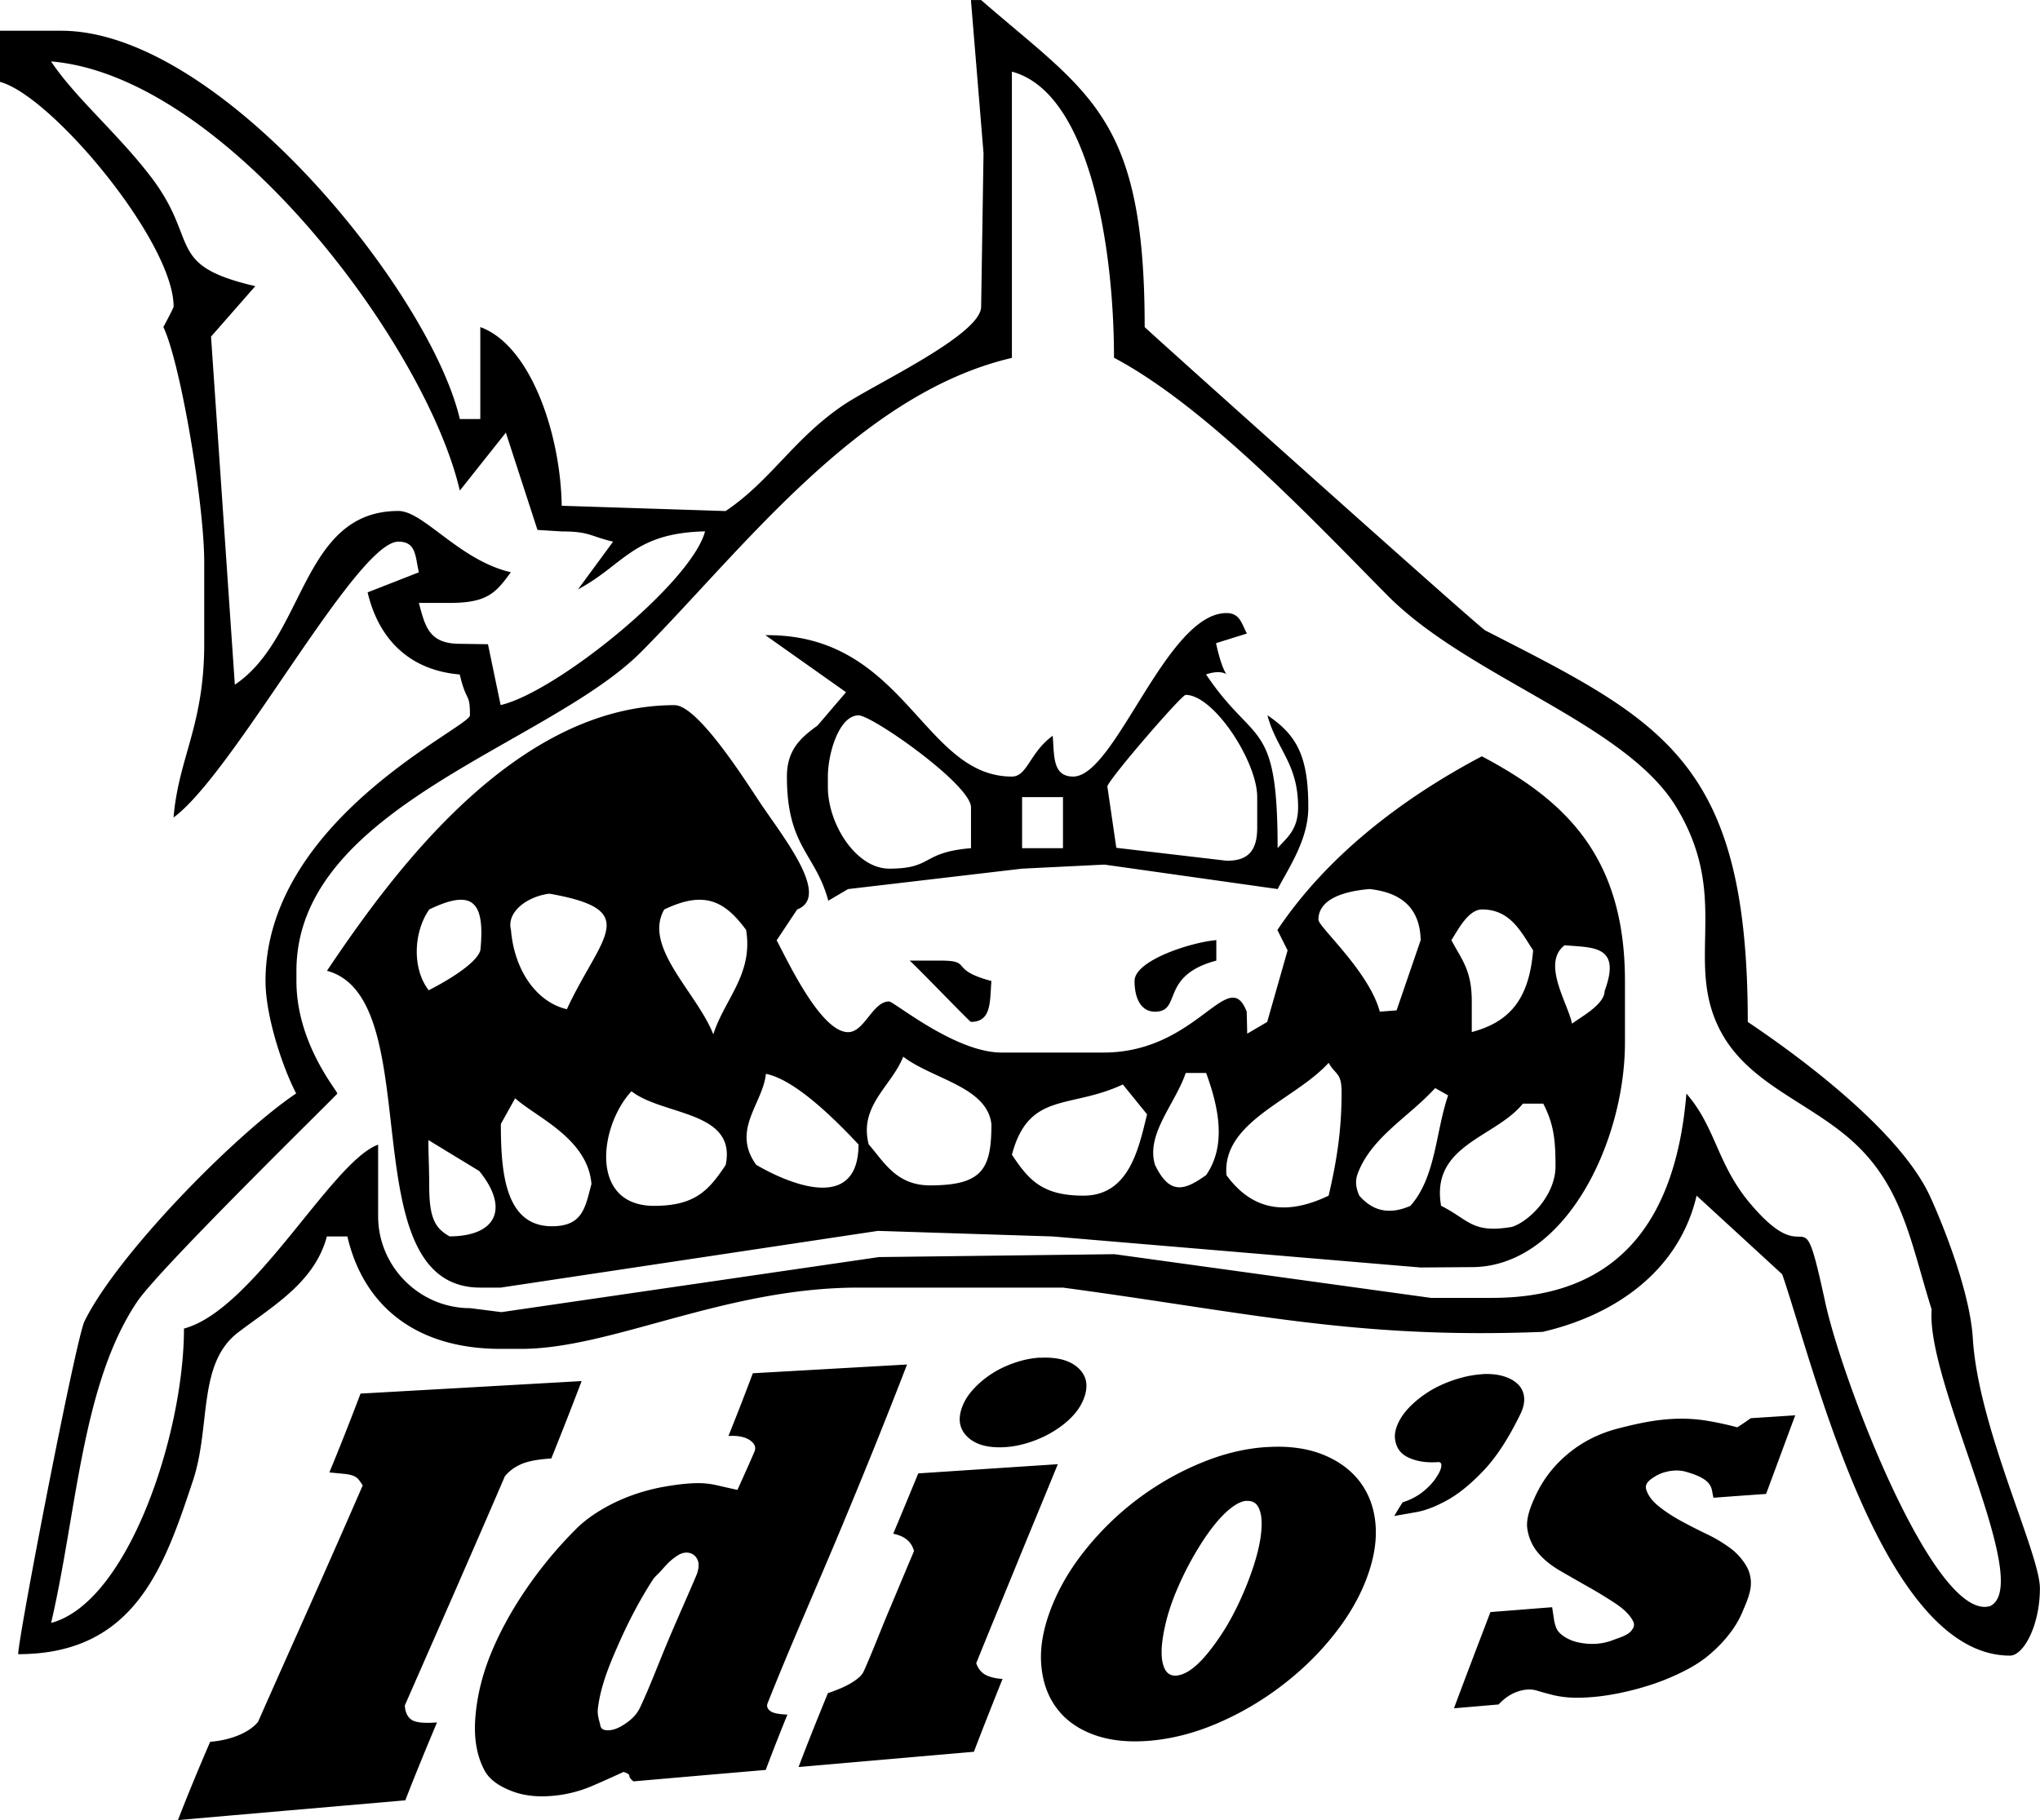 <svg xmlns="http://www.w3.org/2000/svg" xml:space="preserve" width="93.927" height="83.82" style="shape-rendering:geometricPrecision;text-rendering:geometricPrecision;image-rendering:optimizeQuality;fill-rule:evenodd;clip-rule:evenodd" viewBox="0 0 281.9 251.57"><path d="M159.61 161.02c-1.31-4.24 2.82-8.47 4.24-12.71h2.82c1.9 5.17 2.71 10.2 0 14.12-2.87 2.04-5 2.91-7.06-1.41zM76.19 201.6c-1.79.11-3.16.36-4.11.76-.93.4-1.72.96-2.32 1.71-2.25 5.25-4.55 10.51-6.85 15.78-2.31 5.28-4.65 10.58-6.97 15.89.05.92.35 1.57.92 1.97.53.38 1.72.52 3.53.37-1.51 3.59-3 7.19-4.38 10.77-10.49.91-20.97 1.82-31.42 2.73 1.39-3.6 2.89-7.2 4.45-10.82 1.44-.11 2.79-.43 3.96-.92 1.19-.5 2.07-1.12 2.66-1.84 2.41-5.47 4.86-10.93 7.29-16.39 2.42-5.44 4.82-10.87 7.17-16.29-.21-.32-.39-.6-.58-.82-.18-.22-.41-.39-.76-.52-.32-.12-.73-.21-1.3-.26-.53-.05-1.2-.12-1.97-.19 1.51-3.64 2.93-7.26 4.31-10.9 10.18-.57 20.35-1.15 30.55-1.73-1.35 3.56-2.75 7.13-4.19 10.7zm1.3 46.5c-2.52.37-4.72.23-6.6-.46-1.86-.69-3.26-1.63-3.94-2.93-1.13-2.13-1.48-4.6-1.26-7.35.22-2.74.87-5.6 2.06-8.57 1.19-2.96 2.79-5.93 4.81-8.92a57.86 57.86 0 0 1 6.93-8.41c1.05-1.07 2.27-1.98 3.62-2.78 1.33-.79 2.73-1.45 4.22-1.99 1.47-.53 2.98-.93 4.53-1.2 1.51-.26 3.07-.47 4.56-.48 1.19-.01 2.16.17 2.98.37.82.19 1.65.37 2.5.57.8-1.77 1.6-3.53 2.36-5.31.24-.57.04-1.1-.64-1.57-.67-.46-1.7-.66-2.96-.58 1.17-2.9 2.29-5.79 3.37-8.67 7.1-.4 14.21-.81 21.31-1.21-2.98 7.74-6.13 15.51-9.39 23.3-3.27 7.82-6.74 15.62-9.89 23.55-.19.5.12.91.53 1.14.39.23 1.14.36 2.22.4a310.59 310.59 0 0 0-3 7.65c-6.1.52-12.19 1.05-18.27 1.58-.39-.29-.57-.55-.57-.75 0-.22-.3-.4-.82-.55-1.42.66-2.84 1.3-4.29 1.92a17.73 17.73 0 0 1-4.38 1.25zm5.13-11.96c-.12 1.02.24 1.8.33 2.33.08.53.5.76 1.3.69.62-.05 1.33-.34 2.13-.88.8-.54 1.58-1.22 2.06-2.24 1.39-2.96 2.54-6.06 3.81-9.08 1.27-3.03 2.63-6.04 3.92-9.07.41-.95.48-1.74.21-2.31-.27-.58-.78-.96-1.51-.97-.44-.01-.9.17-1.28.43-.39.25-.81.57-1.2.95-.37.37-.73.78-1.1 1.19-.36.42-.78.73-1.06 1.15-2.11 3.26-3.64 6.38-4.88 9.2-1.24 2.82-2.38 5.65-2.73 8.63zm63.56-33.77c-1.86 4.57-3.77 9.15-5.64 13.73-1.87 4.58-3.78 9.19-5.64 13.8.27.77.71 1.31 1.35 1.64.6.3 1.38.48 2.29.53-1.35 3.36-2.68 6.71-3.96 10.07-8.09.7-16.18 1.41-24.23 2.11 1.28-3.4 2.66-6.8 4.05-10.21 1.4-.48 2.48-.95 3.23-1.41.78-.48 1.43-.97 1.72-1.6 1.23-2.74 2.29-5.56 3.46-8.33 1.17-2.77 2.32-5.54 3.49-8.3-.33-1.28-1.26-2.07-2.87-2.4 1.17-2.79 2.32-5.57 3.46-8.34 6.41-.42 12.85-.85 19.27-1.27zm-2.5-14.69c2.38-.13 4.17.34 5.34 1.43 1.17 1.09 1.42 2.51.73 4.26-.34.86-.85 1.66-1.58 2.42-.73.77-1.6 1.45-2.56 2.04-.97.6-2.04 1.1-3.21 1.49-1.15.39-2.34.64-3.48.71-2.36.15-4.1-.33-5.23-1.42-1.14-1.1-1.37-2.51-.69-4.24.34-.87.87-1.68 1.63-2.48a13 13 0 0 1 2.52-2.07c.94-.6 2-1.09 3.12-1.47 1.12-.38 2.27-.62 3.42-.69zm31.35 12.35c2.98-.2 5.55.15 7.75 1.02 2.18.87 3.91 2.14 5.16 3.8 1.25 1.67 1.98 3.67 2.15 6 .17 2.35-.29 4.9-1.37 7.66-1.09 2.77-2.71 5.42-4.82 7.98-2.09 2.55-4.5 4.82-7.22 6.84-2.69 2-5.6 3.67-8.64 4.95-3.05 1.29-6.09 2.07-9.12 2.33-3.02.26-5.64-.03-7.86-.86-2.25-.84-3.97-2.12-5.18-3.83-1.22-1.71-1.89-3.79-2.02-6.21-.12-2.42.42-5.05 1.58-7.89 1.16-2.85 2.83-5.54 4.97-8.12 2.12-2.55 4.51-4.82 7.2-6.79 2.68-1.96 5.52-3.55 8.53-4.77 2.98-1.22 5.93-1.93 8.89-2.12zm-2.77 7.42c-.69.05-1.42.41-2.29 1.11-.85.68-1.7 1.61-2.57 2.75-.87 1.15-1.72 2.48-2.57 3.97a44.64 44.64 0 0 0-2.32 4.76c-.68 1.63-1.16 3.16-1.49 4.6-.32 1.43-.5 2.67-.5 3.72-.01 1.04.18 1.87.5 2.45.34.59.87.86 1.56.8.74-.07 1.54-.44 2.41-1.15.85-.69 1.69-1.63 2.56-2.79.87-1.15 1.74-2.46 2.55-3.94.81-1.48 1.53-3.03 2.18-4.65.66-1.66 1.18-3.21 1.53-4.65.36-1.44.52-2.67.53-3.72.02-1.04-.16-1.85-.48-2.43-.32-.58-.87-.86-1.61-.81zm67.82-10.16c.64-.41 1.24-.82 1.86-1.26 2.04-.13 4.08-.26 6.14-.4-1.35 3.62-2.68 7.25-4.03 10.87-2.43.17-4.83.34-7.27.53-.11-.45-.16-.86-.25-1.2-.09-.36-.29-.68-.53-.93-.26-.27-.64-.53-1.08-.75-.48-.24-1.1-.47-1.97-.72-.87-.25-1.93-.23-3.05.11-.68.21-1.22.53-1.74.91-.53.38-.83.85-.69 1.37.27.99.99 1.8 1.9 2.51.89.7 1.92 1.36 3.02 1.96 1.12.6 2.27 1.19 3.46 1.76 1.2.57 2.25 1.21 3.21 1.91.95.7 1.67 1.52 2.22 2.43.55.92.83 2.06.58 3.37-.2 1.03-.64 2.02-1.08 3.05-.43 1.04-1.03 2.05-1.79 3.03-.76.99-1.66 1.93-2.73 2.84-1.04.89-2.29 1.69-3.71 2.39a32.3 32.3 0 0 1-4.38 1.8c-1.6.52-3.18.93-4.79 1.24-1.6.31-3.18.5-4.72.55-1.56.06-2.91-.08-4.13-.38-.71-.18-1.42-.37-2.13-.59-.74-.23-1.62-.23-2.68.13-1.03.35-1.9.99-2.63 1.78-2.07.18-4.13.36-6.17.53 1.65-4.44 3.35-8.87 5.04-13.3 2.85-.22 5.69-.45 8.53-.67.09.64.18 1.2.25 1.68.07.47.19.9.37 1.29.17.38.51.72.96 1.03.46.31 1.13.67 2.02.86 1.82.39 3.36.21 4.65-.26.27-.1.62-.23 1.01-.37.43-.16.81-.31 1.14-.52.3-.18.56-.44.73-.72.19-.3.26-.68.04-1.08-.51-.98-1.44-1.79-2.59-2.54-1.13-.74-2.34-1.48-3.62-2.2-1.29-.72-2.54-1.45-3.83-2.19-1.29-.75-2.33-1.59-3.12-2.55a6.614 6.614 0 0 1-1.44-3.25c-.18-1.21.23-2.61 1.01-4.33.88-1.96 2.17-3.93 4.22-5.73 2.08-1.83 4.49-3.09 7.25-3.81 1.72-.45 3.21-.78 4.52-1 1.33-.22 2.61-.34 3.87-.37 1.26-.02 2.52.06 3.81.26 1.28.21 2.75.51 4.33.93zm-35.25-7.35c1.12-.06 2.06.03 2.93.29.85.25 1.51.63 2 1.11.5.49.78 1.09.85 1.8.07.7-.1 1.47-.5 2.3-1.64 3.37-3.34 5.98-5.09 7.82-1.73 1.82-3.39 3.19-4.97 4.07-1.6.89-3.05 1.46-4.33 1.68-1.31.24-2.34.41-3.05.54.36-.63.75-1.26 1.15-1.89 1.08-.34 2-.82 2.82-1.47.78-.63 1.36-1.26 1.76-1.86.42-.62.69-1.13.76-1.59.07-.45-.09-.66-.41-.64-1.17.08-2.22 0-3.12-.26-.89-.25-1.6-.61-2.08-1.14-.45-.49-.7-1.13-.78-1.84-.08-.71.11-1.5.53-2.34.42-.84 1.05-1.64 1.86-2.4.82-.78 1.76-1.47 2.75-2.04 1.03-.59 2.16-1.07 3.37-1.45 1.21-.38 2.4-.61 3.57-.68zM139.82 9.9c10.78 2.88 14.12 24.37 14.12 39.55 12.7 6.72 27.49 22.44 37.78 32.84 11.22 11.35 32.9 17.66 39.93 29.29 7.32 12.08 1.52 20.54 5.54 29.77 3.45 7.94 11.71 10.42 18.1 15.79 7.56 6.36 8.63 14.24 11.64 23.86-.82 10.15 14.21 37.95 8.09 41-7.6 2.29-20.4-30.91-22.8-42.01-3.5-16.14-1.74-3.4-10.37-13.64-4.61-5.47-4.71-10.47-8.81-15.19-1.41 16.97-8.92 28.24-26.84 28.24h-8.47l-43.72-6.04-32.55.4-52.17 7.61-4.33-.55c-6.98 0-12.71-5.73-12.71-12.71v-9.89c-6.41 2.32-17.16 22.84-26.83 25.42 0 14.51-7.69 37.84-18.36 40.69 3.57-15.31 4.2-32.9 11.86-44.36 3.16-4.72 27.69-28.66 27.69-28.81 0-.41-5.65-6.93-5.65-15.54v-1.41c0-22.66 34.78-31.15 47.67-44.13 13.94-14.05 30.03-35.68 51.2-40.61V9.92zM35.3 39.56c-12.61-2.93-7.6-6.19-14.49-15.17-4.58-5.98-10.39-10.86-13.76-15.9C31.18 10.5 58.86 47.7 63.54 67.81l6.36-8.01 4.37 13.45 3.39.21c3.82 0 3.89.67 7.06 1.41l-4.85 6.6c6.41-3.43 7.64-7.8 17.56-8.02-1.9 7.13-20.51 22.2-28.25 24.01l-1.75-8.41-3.9-.06c-4.29 0-4.79-2.46-5.65-5.65h4.24c5.23 0 6.38-1.38 8.47-4.24-7.15-1.67-12.06-8.47-15.54-8.47-13.43 0-12.81 17.46-22.6 24.01l-3.29-48.11 6.12-6.98zM213.17 184.1c10.21-2.37 18.89-8.57 21.28-18.83l11.83 10.87c4.35 12.62 13.81 52.71 31.47 52.71 1.89 0 4.14-4.18 4.14-9.31 0-4.81-8.53-22.21-9.27-34.53-.36-6.02-3.7-14.78-5.87-19.55-3.98-8.78-17.15-18.79-25.23-24.2 0-36.14-11.8-41.59-36.28-54.12-.89-.46-46.88-41.66-47.06-41.93 0-29.17-7.61-32.17-22.6-45.2h-1.41l1.74 21.16-.33 21.22c0 3.87-14.58 10.63-18.94 13.54-6.9 4.62-10.11 10.51-16.37 14.71l-22.65-.73c-.15-9.93-4.29-22.18-11.25-24.7v12.71h-2.83C59.47 40.43 30.43 4.25 8.46 4.25H-.02v7.06c7.18 1.92 24.01 22.12 24.01 31.07 0 .19-1.39 2.8-1.42 2.82 2.37 4.94 5.65 24.44 5.65 32.49v11.3c0 11.3-3.54 15.69-4.24 24.01 8.37-6.13 25.27-38.13 31.07-38.13 2.52 0 2.32 2.12 2.83 4.24l-7.08 2.77c1.49 6.36 5.69 10.76 12.73 11.35.94 4 1.41 2.41 1.41 5.65 0 1.66-28.25 14.39-28.25 36.72 0 4.97 2.46 12.18 4.24 15.54-8.24 5.52-24.58 22.05-29.25 31.48-1.19 2.43-9.11 43.38-9.17 46.03 16.11 0 20.19-12.05 24.15-23.98 2.52-7.58.57-16.21 6.3-20.54 4.94-3.73 10.53-6.95 12.21-13.22H48c2.26 9.69 9.56 15.54 21.19 15.54h2.83c12.46 0 28.13-8.47 46.61-8.47h28.25c25.76 3.46 40.44 7.14 66.29 6.12zm-43.69-21.66c-.63-7.43 9.41-10.35 14.12-15.53.97 1.72 1.79 1.32 1.79 4.05 0 5.18-.62 9.28-1.79 14.31-6.19 2.97-10.75 1.79-14.12-2.83zm18.36 2.83c-.56-1.23-.54-2.19-.23-3.03 1.89-5.07 7.14-7.89 10.71-11.84l1.79 1.01c-1.74 5.09-1.69 11.3-5.21 15.27-3.02 1.32-5.29.64-7.06-1.41zm11.3 1.41c-1.48-8.45 7.53-9.42 11.3-14.13h2.82c1.47 2.87 1.69 5.05 1.69 8.67 0 3.99-3.62 7.61-6.02 8.37-5.52.94-5.91-.97-9.79-2.92zm-137 4.23c-2-1.14-2.83-2.45-2.83-7.06.01-1.89-.12-4.36-.11-6.26l7.03 4.28c4.15 5.12 2.43 8.99-4.09 9.03zm7.06-15.53c.66-1.19 1.33-2.38 1.99-3.57 2.84 2.59 10.03 5.53 10.54 11.85-.86 3.2-1.17 5.84-5.46 5.84-6.44 0-7.06-7.35-7.06-14.13zm18.06-4.54c4.34 3.4 14.58 2.67 13.02 10.19-2.29 3.42-4.14 5.65-9.89 5.65-8.98 0-7.59-11.02-3.13-15.84zm17.25 10.19c-3.49-4.85.88-8.4 1.33-12.6 2.94.6 7.12 3.69 12.8 9.77-.05 9.67-9.99 5.24-14.12 2.82zm15.54-2.82c-1.41-5.36 3.18-8.1 4.76-12.15 4.06 3.11 11.59 4.15 12.19 9.32 0 6.15-1.18 8.47-8.47 8.47-4.64 0-6.32-3.16-8.47-5.65zm19.78 1.41c2.35-8.81 7.98-6.27 15.33-9.72l3.35 4.13c-1.15 4.67-2.45 11.24-8.79 11.24-5.75 0-7.6-2.23-9.88-5.65zm16.95-24.02c0 2.32.84 4.24 2.83 4.24 3.77 0 .59-4.96 8.47-7.06v-2.83c-3.48.29-11.3 2.8-11.3 5.65zm-22.6 5.65c2.89 0 2.59-2.91 2.82-5.65-6-1.6-2.47-2.82-7.06-2.82h-4.24c1.08.94 8.31 8.47 8.47 8.47zm55.08-18.36c4.35.48 6.96 2.58 7.06 7.06l-3.33 9.71-2.32.18c-1.48-5.56-8.48-11.72-8.48-12.71 0-2.96 3.74-3.96 7.06-4.24zm11.3 7.06c.86-1.29 2.3-4.24 4.24-4.24 3.99 0 5.45 3.24 7.06 5.65-.54 6.45-2.97 9.83-8.48 11.3v-4.24c0-4.31-1.35-5.69-2.82-8.47zm-141.25-4.24c5.64-2.7 7.8-1.57 7.07 5.65-.57 1.9-4.88 4.37-7.14 5.52-2.35-3.04-2.07-8.13.08-11.17zm11.3 2.83c-.64-2.45 2.19-4.62 5.3-5.01 13.01 2.27 7.12 5.86 2.42 15.97-4.15-.97-7.25-5.31-7.72-10.95zm21.19-2.83c5.41-2.59 8.26-1.31 11.3 2.83 1.02 6.13-3.02 9.62-4.53 14.44-2.25-5.76-9.76-12.07-6.78-17.27zm15.54 4.24 2.82-4.24c4.69-1.8-1.96-10.03-5.08-14.69-2.06-3.08-8.64-13.55-11.87-13.55-21.95 0-38.82 22.99-48.03 36.72 14.26 3.81 2.96 43.79 21.19 43.79h2.82l52.13-7.84 24.14.77 50.84 4.29 7.06-.05c12.85 0 21.19-17.19 21.19-31.07v-8.47c0-17.36-8.41-25.06-19.78-31.07-11.16 5.9-21.46 13.86-28.25 24.01l1.41 2.82-2.82 9.89-2.76 1.62-.07-3.04c-2.53-6.56-6.79 5.65-19.77 5.65h-14.12c-6.41 0-14.85-7.06-15.54-7.06-2.26 0-3.39 4.24-5.65 4.24-3.75 0-8.26-9.65-9.89-12.72zm7.06-21.19v-1.41c0-3.26 1.58-8.47 4.24-8.47 1.89 0 15.54 9.58 15.54 12.72v5.64c-6.94.58-5.18 2.83-11.3 2.83-4.57 0-8.48-6.14-8.48-11.3zm38.62-.07c.39-1.22 10.26-12.64 10.82-12.64 3.9 0 9.89 9.22 9.89 14.12v4.24c0 2.91-1.04 4.63-4.28 4.56l-15.19-1.78-1.24-8.5zm-35.79 14.2 24.01-2.82 11.38-.56 23.93 3.38c1.66-3.13 4.24-6.89 4.24-11.3 0-6.9-1.48-9.93-5.65-12.72 1.28 4.77 4.24 6.62 4.24 12.72 0 3.16-1.62 4.26-2.83 5.64 0-18.11-3.2-14.01-9.89-24.01 4.07-1.36 2.87 2.63 1.38-4.32l4.27-1.33c-.71-1.26-.92-2.83-2.82-2.83-8.33 0-15.35 22.6-21.19 22.6-2.89 0-2.6-2.91-2.83-5.64-3.22 2.35-3.49 5.64-5.65 5.64-12.33 0-14.75-19.77-34.05-19.54l11.14 7.88-3.93 4.6c-2.23 1.63-4.24 3.28-4.24 7.06 0 9.74 3.96 10.62 5.72 17.16l2.75-1.62zm24.01-5.65h5.65v-7.06h-5.65v7.06zm76 24.27c-.56-2.81-4.26-8.38-1.03-10.85 3.92.34 7.88-.02 5.53 6.31 0 1.94-3.56 3.75-4.51 4.54z" style="fill:#000"/></svg>